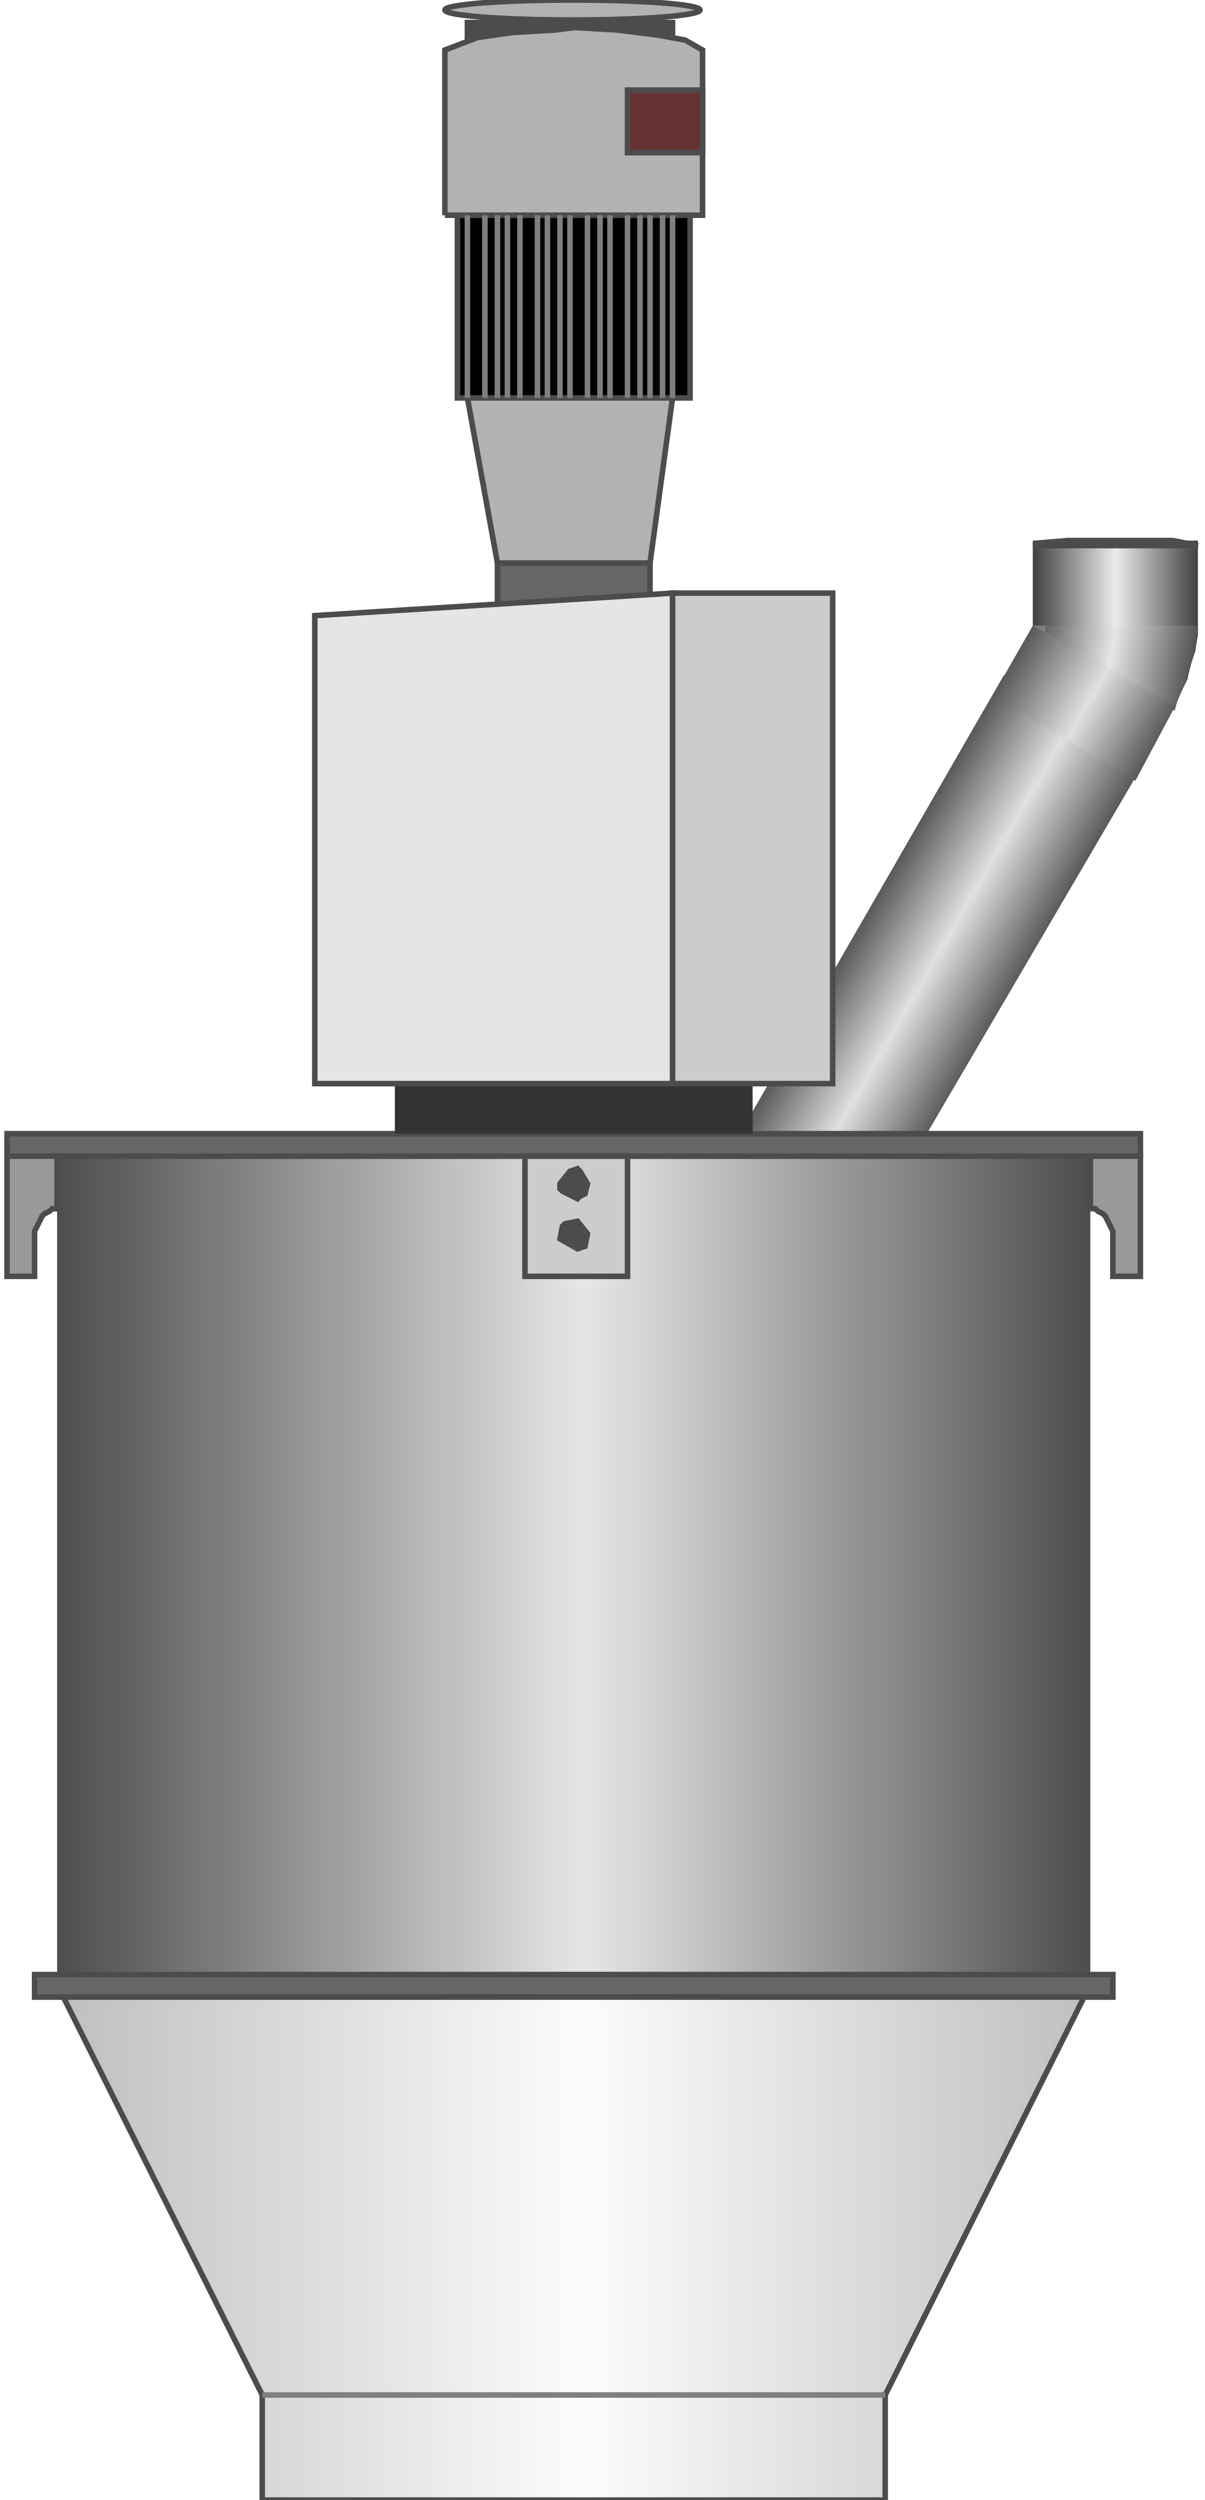 <!DOCTYPE svg PUBLIC "-//W3C//DTD SVG 1.1//EN" "http://www.w3.org/Graphics/SVG/1.1/DTD/svg11.dtd"><svg version="1.1" xmlns="http://www.w3.org/2000/svg" xmlns:xlink="http://www.w3.org/1999/xlink" width="54px" height="112px" viewBox="0 0 53.604 112.5" enable-background="new 0 0 53.604 112.5" xml:space="preserve">
<g id="Group_Bend_Pipe">
	<linearGradient id="SVGID_1_" gradientUnits="userSpaceOnUse" x1="44.433" y1="46.008" x2="37.994" y2="42.291">
		<stop offset="0" style="stop-color:#595959" />
		<stop offset="0.5" style="stop-color:#E0E0E0" />
		<stop offset="1" style="stop-color:#595959" />
	</linearGradient>
	<path fill="url(#SVGID_1_)" d="M31.107,54.267l13.763-23.886l6.483,3.64L37.362,57.907L31.107,54.267z" />
	<linearGradient id="SVGID_2_" gradientUnits="userSpaceOnUse" x1="46.171" y1="26.53" x2="53.604" y2="26.53">
		<stop offset="0" style="stop-color:#404040" />
		<stop offset="0.5" style="stop-color:#EBEBEB" />
		<stop offset="1" style="stop-color:#404040" />
	</linearGradient>
	<path fill="url(#SVGID_2_)" d="M53.604,28.556v-4.232h-7.433v4.413h7.405C53.585,28.675,53.595,28.614,53.604,28.556z" />
	<linearGradient id="SVGID_3_" gradientUnits="userSpaceOnUse" x1="53.466" y1="30.139" x2="46.052" y2="28.831">
		<stop offset="0" style="stop-color:#4D4D4D" />
		<stop offset="0.51" style="stop-color:#E6E6E6" />
		<stop offset="1" style="stop-color:#4D4D4D" />
	</linearGradient>
	<path fill="url(#SVGID_3_)" d="M52.694,31.52c0.134-0.333,0.293-0.647,0.447-0.965c0.006-0.031,0.01-0.063,0.017-0.093   c0.078-0.38,0.188-0.767,0.326-1.142c0.008-0.048,0.012-0.093,0.021-0.143c0.025-0.131,0.064-0.401,0.099-0.621v-0.403h-7.433   l6.388,3.835C52.604,31.832,52.632,31.673,52.694,31.52z" />
	<path fill="#7F7F7F" d="M46.171,28.153l0.563,0.338v-0.338H46.171z" />
	<linearGradient id="SVGID_4_" gradientUnits="userSpaceOnUse" x1="51.745" y1="33.478" x2="45.26" y2="29.734">
		<stop offset="0" style="stop-color:#595959" />
		<stop offset="0.48" style="stop-color:#E0E0E0" />
		<stop offset="1" style="stop-color:#595959" />
	</linearGradient>
	<path fill="url(#SVGID_4_)" d="M50.788,35.135l1.802-3.378l-6.419-3.604l-1.802,3.153L50.788,35.135z" />
	<path fill="#4C4C4C" stroke="#4C4C4C" stroke-width="0.25" d="M49.775,24.324h-0.676h-1.351l-1.352,0.113l-0.112,0.113h-0.113   h7.433l0,0l-1.126-0.226h-1.239H49.775z" />
</g>
<g id="Group_Flow_Meter">
	<linearGradient id="SVGID_5_" gradientUnits="userSpaceOnUse" x1="2.252" y1="70.664" x2="48.761" y2="70.664">
		<stop offset="0" style="stop-color:#4D4D4D" />
		<stop offset="0.51" style="stop-color:#E6E6E6" />
		<stop offset="1" style="stop-color:#4D4D4D" />
	</linearGradient>
	<path fill="url(#SVGID_5_)" d="M2.252,52.027h46.509v37.275H2.252V52.027z" />
</g>
<g id="Group_Bottom_Container">
	<linearGradient id="SVGID_6_" gradientUnits="userSpaceOnUse" x1="2.252" y1="100.9" x2="48.761" y2="100.9">
		<stop offset="0" style="stop-color:#BFBFBF" />
		<stop offset="0.51" style="stop-color:#FCFCFC" />
		<stop offset="1" style="stop-color:#BFBFBF" />
	</linearGradient>
	<path fill="url(#SVGID_6_)" stroke="#4C4C4C" stroke-width="0.25" d="M2.252,89.302l9.234,18.469v4.729h28.041v-4.729l9.233-18.469   H2.252z" />
</g>
<g id="Group_Casket">
	<path fill="#666666" stroke="#4C4C4C" stroke-width="0.25" d="M0,51.014h51.014v1.013H0V51.014z" />
	<path fill="#CCCCCC" stroke="#4C4C4C" stroke-width="0.25" d="M23.311,52.027h4.617v5.406h-4.617V52.027z" />
	<path fill="#4C4C4C" stroke="#4C4C4C" stroke-width="0.25" d="M25.676,52.59l0.112,0.113l0.338,0.563l-0.112,0.451l-0.226,0.113   l-0.112,0.112L25,53.604l-0.112-0.112v-0.226l0.45-0.563L25.676,52.59z" />
	<path fill="#4C4C4C" stroke="#4C4C4C" stroke-width="0.25" d="M25.676,54.955L25.676,54.955l0.45,0.563l-0.112,0.563l-0.338,0.113   l-0.788-0.451L25,55.18l0.112-0.113L25.676,54.955z" />
	<path fill="#999999" stroke="#4C4C4C" stroke-width="0.25" d="M0,52.027v5.406h1.238v-0.226v-0.225v-0.226v-0.225v-0.226v-0.225   v-0.225v-0.225v-0.226l0.113-0.225l0.112-0.225l0.112-0.226l0.113-0.112l0.225-0.113l0.113-0.112h0.225v-2.365H0z" />
	<path fill="#999999" stroke="#4C4C4C" stroke-width="0.25" d="M51.014,52.027v5.406h-1.239v-0.226v-0.225v-0.226v-0.225v-0.226   v-0.225v-0.225v-0.225v-0.226l-0.112-0.225l-0.112-0.225l-0.113-0.226l-0.112-0.112l-0.226-0.113l-0.112-0.112h-0.226v-2.365   H51.014z" />
	<path fill="none" stroke="#7F7F7F" stroke-width="0.25" d="M11.487,107.771h28.041" />
	<path fill="#666666" stroke="#4C4C4C" stroke-width="0.25" d="M1.239,88.852h48.536v1.014H1.239V88.852z" />
</g>
<g id="Group_Motor">
	<path fill="#333333" d="M17.455,48.761h16.104v2.252H17.455V48.761z" />
	<path fill="#4C4C4C" stroke="#4C4C4C" stroke-width="0.25" d="M20.721,2.252h9.234V1.014h-9.234V2.252z" />
	<path fill="#666666" stroke="#4C4C4C" stroke-width="0.25" d="M22.073,25.338h6.869v2.365h-6.869V25.338z" />
	<path fill="#B2B2B2" stroke="#4C4C4C" stroke-width="0.25" d="M22.073,25.338l-1.352-7.433h9.234l-1.014,7.433H22.073z" />
	<path stroke="#4C4C4C" stroke-width="0.25" d="M20.271,17.905V9.685h10.473v8.221H20.271z" />
	<path fill="#B2B2B2" stroke="#4C4C4C" stroke-width="0.25" d="M19.707,9.685v-0.45V2.252l1.464-0.563l1.577-0.226l1.914-0.112   l0.901-0.113l1.914,0.113l1.802,0.225l1.238,0.225l0.789,0.451v7.432H19.707z" />
	<path fill="none" stroke="#7F7F7F" stroke-width="0.25" d="M20.721,9.685v8.221" />
	<path fill="none" stroke="#7F7F7F" stroke-width="0.25" d="M21.509,9.685v8.221" />
	<path fill="none" stroke="#7F7F7F" stroke-width="0.25" d="M22.073,9.685v8.221" />
	<path fill="none" stroke="#7F7F7F" stroke-width="0.25" d="M22.523,9.685v8.221" />
	<path fill="none" stroke="#7F7F7F" stroke-width="0.25" d="M23.086,9.685v8.221" />
	<path fill="none" stroke="#7F7F7F" stroke-width="0.25" d="M23.874,9.685v8.221" />
	<path fill="none" stroke="#7F7F7F" stroke-width="0.25" d="M24.324,9.685v8.221" />
	<path fill="none" stroke="#7F7F7F" stroke-width="0.25" d="M24.888,9.685v8.221" />
	<path fill="none" stroke="#7F7F7F" stroke-width="0.25" d="M25.338,9.685v8.221" />
	<path fill="none" stroke="#7F7F7F" stroke-width="0.25" d="M26.126,9.685v8.221" />
	<path fill="none" stroke="#7F7F7F" stroke-width="0.25" d="M26.69,9.685v8.221" />
	<path fill="none" stroke="#7F7F7F" stroke-width="0.25" d="M27.14,9.685v8.221" />
	<path fill="none" stroke="#7F7F7F" stroke-width="0.25" d="M27.928,9.685v8.221" />
	<path fill="none" stroke="#7F7F7F" stroke-width="0.25" d="M28.491,9.685v8.221" />
	<path fill="none" stroke="#7F7F7F" stroke-width="0.25" d="M28.942,9.685v8.221" />
	<path fill="none" stroke="#7F7F7F" stroke-width="0.25" d="M29.505,9.685v8.221" />
	<path fill="none" stroke="#7F7F7F" stroke-width="0.25" d="M29.955,9.685v8.221" />
	<ellipse fill="#B2B2B2" stroke="#4C4C4C" stroke-width="0.25" cx="25.45" cy="0.45" rx="5.743" ry="0.45" />
</g>
<g id="Group_Label">
	<path fill="#663333" stroke="#4C4C4C" stroke-width="0.25" d="M27.928,4.054h3.379v2.815h-3.379V4.054z" />
</g>
<g id="Group_Supply_Box">
	<path fill="#CCCCCC" stroke="#4C4C4C" stroke-width="0.25" d="M29.955,26.689h7.207v22.072h-7.207V26.689z" />
	<path fill="#E5E5E5" stroke="#4C4C4C" stroke-width="0.25" d="M29.955,26.689l-16.104,1.013v21.059h16.104V26.689z" />
</g>
</svg>